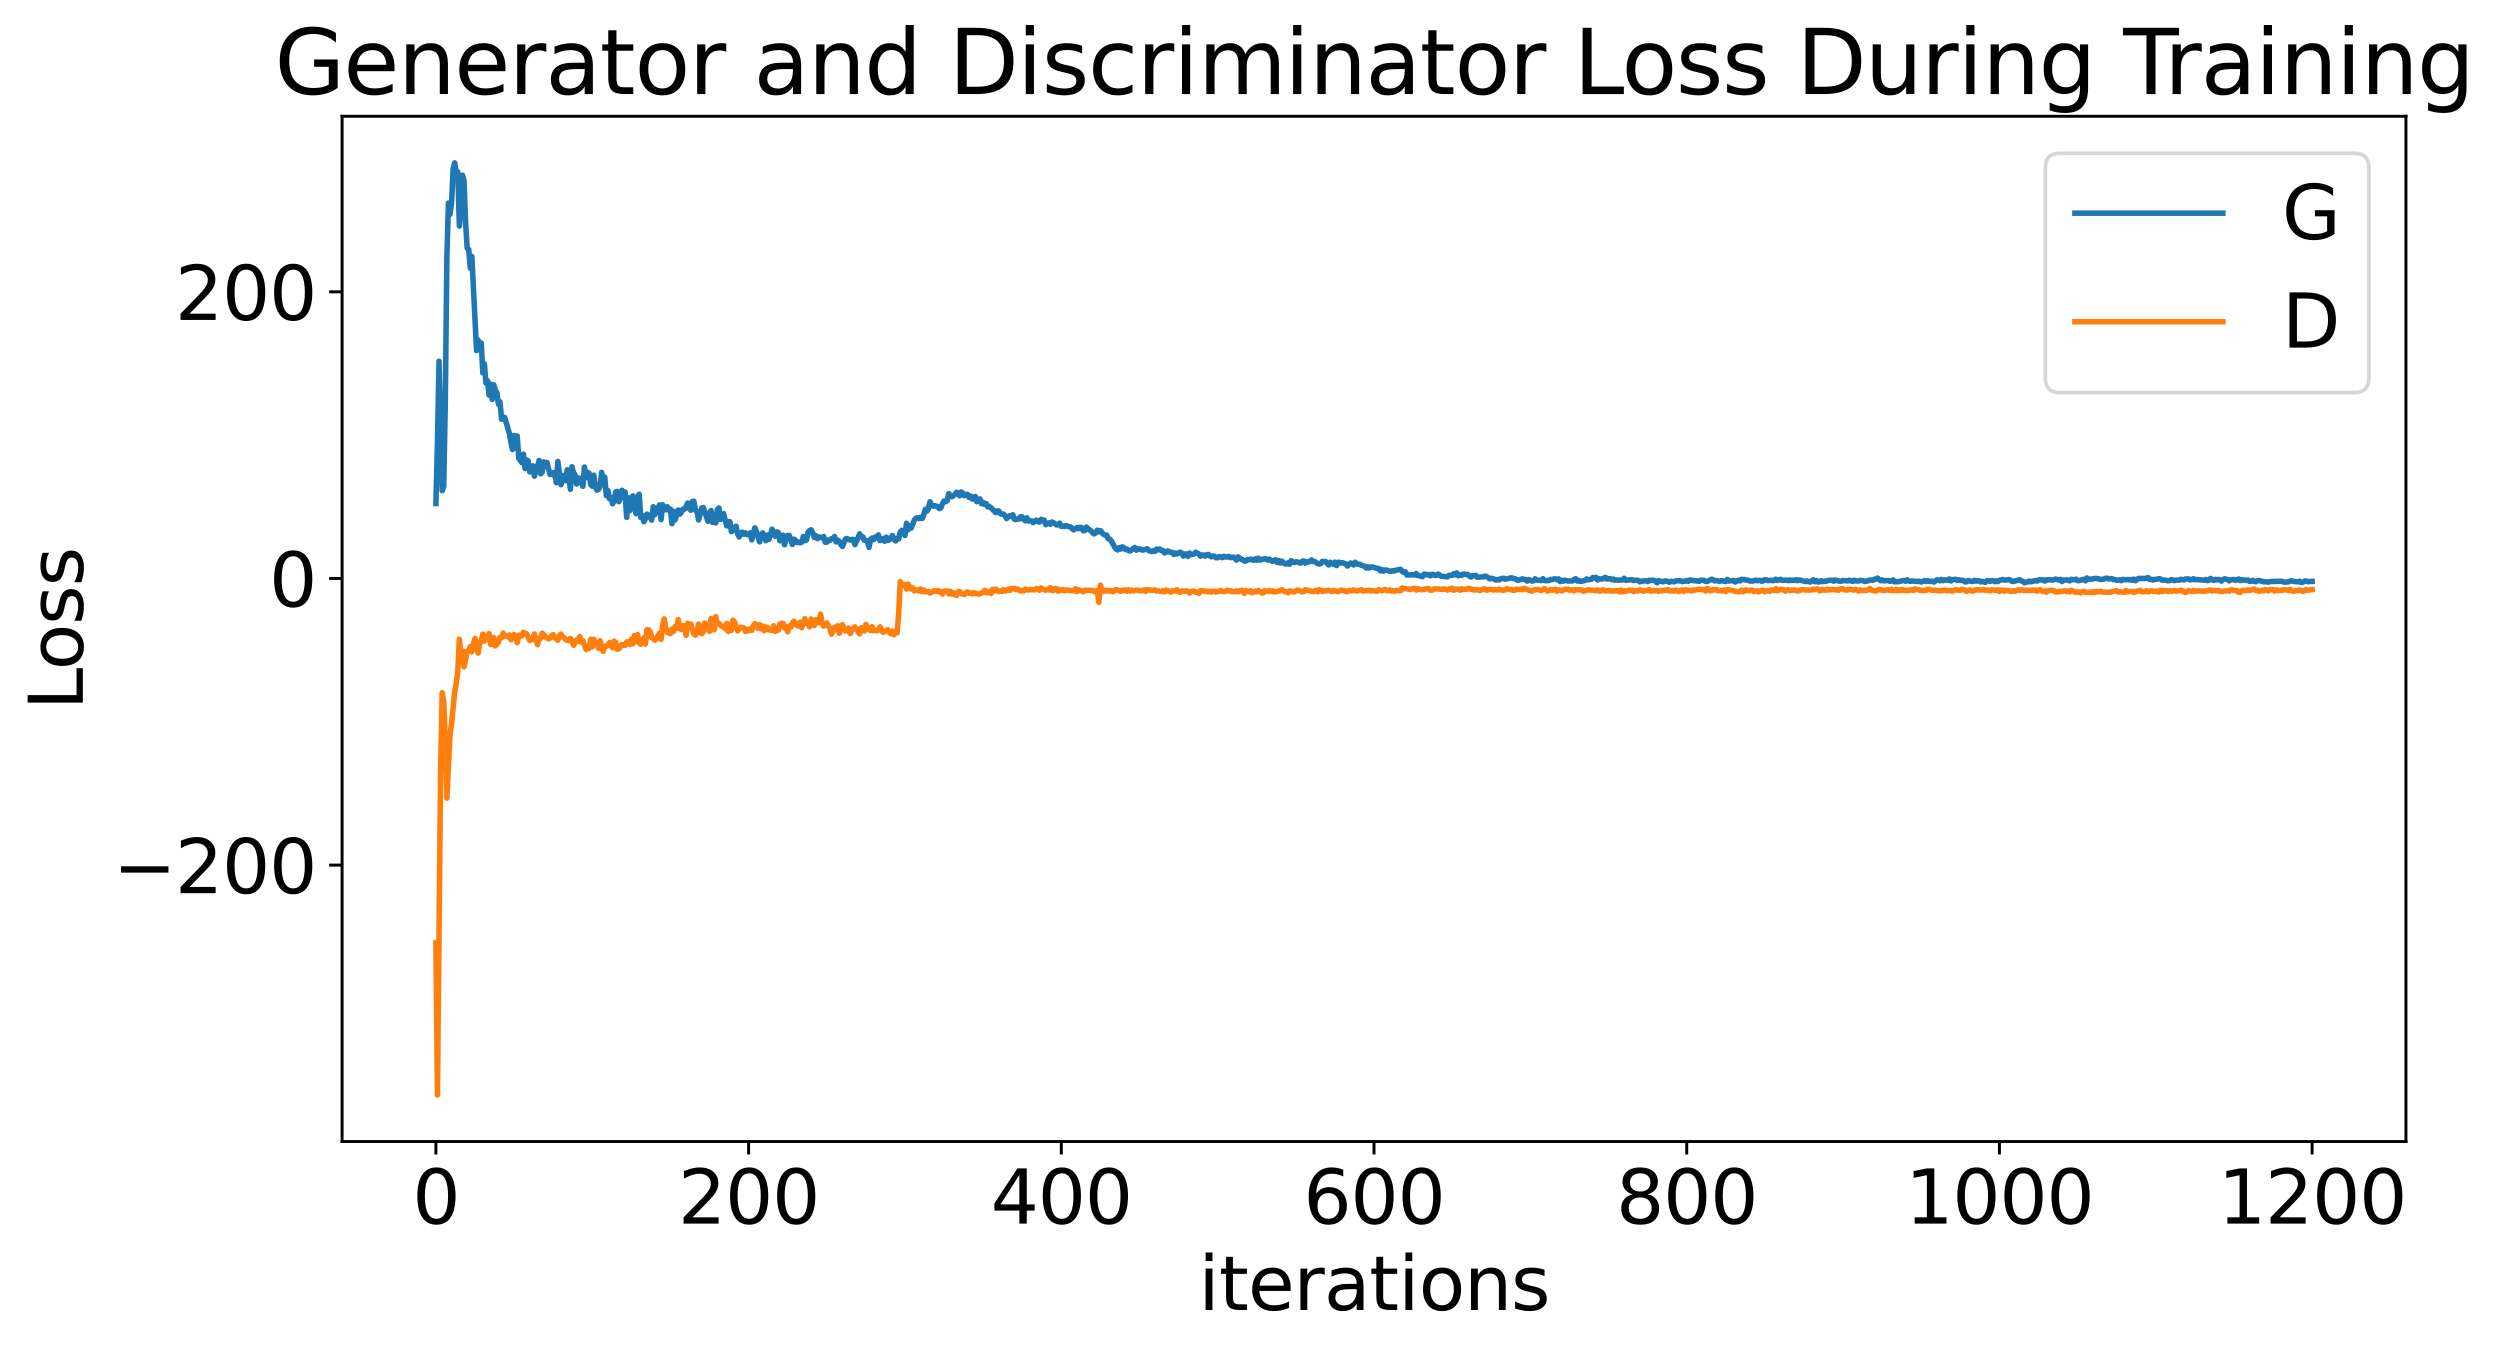 <?xml version="1.0" encoding="utf-8" standalone="no"?>
<!DOCTYPE svg PUBLIC "-//W3C//DTD SVG 1.1//EN"
  "http://www.w3.org/Graphics/SVG/1.1/DTD/svg11.dtd">
<svg xmlns:xlink="http://www.w3.org/1999/xlink" width="675.923pt" height="365.549pt" viewBox="0 0 675.923 365.549" xmlns="http://www.w3.org/2000/svg" version="1.1">
 <defs>
  <style type="text/css">*{stroke-linejoin: round; stroke-linecap: butt}</style>
 </defs>
 <g id="figure_1">
  <g id="patch_1">
   <path d="M 0 365.549 
L 675.923 365.549 
L 675.923 -0 
L 0 -0 
z
" style="fill: #ffffff"/>
  </g>
  <g id="axes_1">
   <g id="patch_2">
    <path d="M 92.491 308.636 
L 650.491 308.636 
L 650.491 31.436 
L 92.491 31.436 
z
" style="fill: #ffffff"/>
   </g>
   <g id="matplotlib.axis_1">
    <g id="xtick_1">
     <g id="line2d_1">
      <defs>
       <path id="mbd83b63a54" d="M 0 0 
L 0 3.5 
" style="stroke: #000000; stroke-width: 0.8"/>
      </defs>
      <g>
       <use xlink:href="#mbd83b63a54" x="117.854" y="308.636" style="stroke: #000000; stroke-width: 0.8"/>
      </g>
     </g>
     <g id="text_1">
      <!-- 0 -->
      <g transform="translate(111.492 330.833) scale(0.2 -0.2)">
       <defs>
        <path id="DejaVuSans-30" d="M 2034 4250 
Q 1547 4250 1301 3770 
Q 1056 3291 1056 2328 
Q 1056 1369 1301 889 
Q 1547 409 2034 409 
Q 2525 409 2770 889 
Q 3016 1369 3016 2328 
Q 3016 3291 2770 3770 
Q 2525 4250 2034 4250 
z
M 2034 4750 
Q 2819 4750 3233 4129 
Q 3647 3509 3647 2328 
Q 3647 1150 3233 529 
Q 2819 -91 2034 -91 
Q 1250 -91 836 529 
Q 422 1150 422 2328 
Q 422 3509 836 4129 
Q 1250 4750 2034 4750 
z
" transform="scale(0.016)"/>
       </defs>
       <use xlink:href="#DejaVuSans-30"/>
      </g>
     </g>
    </g>
    <g id="xtick_2">
     <g id="line2d_2">
      <g>
       <use xlink:href="#mbd83b63a54" x="202.4" y="308.636" style="stroke: #000000; stroke-width: 0.8"/>
      </g>
     </g>
     <g id="text_2">
      <!-- 200 -->
      <g transform="translate(183.312 330.833) scale(0.2 -0.2)">
       <defs>
        <path id="DejaVuSans-32" d="M 1228 531 
L 3431 531 
L 3431 0 
L 469 0 
L 469 531 
Q 828 903 1448 1529 
Q 2069 2156 2228 2338 
Q 2531 2678 2651 2914 
Q 2772 3150 2772 3378 
Q 2772 3750 2511 3984 
Q 2250 4219 1831 4219 
Q 1534 4219 1204 4116 
Q 875 4013 500 3803 
L 500 4441 
Q 881 4594 1212 4672 
Q 1544 4750 1819 4750 
Q 2544 4750 2975 4387 
Q 3406 4025 3406 3419 
Q 3406 3131 3298 2873 
Q 3191 2616 2906 2266 
Q 2828 2175 2409 1742 
Q 1991 1309 1228 531 
z
" transform="scale(0.016)"/>
       </defs>
       <use xlink:href="#DejaVuSans-32"/>
       <use xlink:href="#DejaVuSans-30" x="63.623"/>
       <use xlink:href="#DejaVuSans-30" x="127.246"/>
      </g>
     </g>
    </g>
    <g id="xtick_3">
     <g id="line2d_3">
      <g>
       <use xlink:href="#mbd83b63a54" x="286.945" y="308.636" style="stroke: #000000; stroke-width: 0.8"/>
      </g>
     </g>
     <g id="text_3">
      <!-- 400 -->
      <g transform="translate(267.858 330.833) scale(0.2 -0.2)">
       <defs>
        <path id="DejaVuSans-34" d="M 2419 4116 
L 825 1625 
L 2419 1625 
L 2419 4116 
z
M 2253 4666 
L 3047 4666 
L 3047 1625 
L 3713 1625 
L 3713 1100 
L 3047 1100 
L 3047 0 
L 2419 0 
L 2419 1100 
L 313 1100 
L 313 1709 
L 2253 4666 
z
" transform="scale(0.016)"/>
       </defs>
       <use xlink:href="#DejaVuSans-34"/>
       <use xlink:href="#DejaVuSans-30" x="63.623"/>
       <use xlink:href="#DejaVuSans-30" x="127.246"/>
      </g>
     </g>
    </g>
    <g id="xtick_4">
     <g id="line2d_4">
      <g>
       <use xlink:href="#mbd83b63a54" x="371.491" y="308.636" style="stroke: #000000; stroke-width: 0.8"/>
      </g>
     </g>
     <g id="text_4">
      <!-- 600 -->
      <g transform="translate(352.403 330.833) scale(0.2 -0.2)">
       <defs>
        <path id="DejaVuSans-36" d="M 2113 2584 
Q 1688 2584 1439 2293 
Q 1191 2003 1191 1497 
Q 1191 994 1439 701 
Q 1688 409 2113 409 
Q 2538 409 2786 701 
Q 3034 994 3034 1497 
Q 3034 2003 2786 2293 
Q 2538 2584 2113 2584 
z
M 3366 4563 
L 3366 3988 
Q 3128 4100 2886 4159 
Q 2644 4219 2406 4219 
Q 1781 4219 1451 3797 
Q 1122 3375 1075 2522 
Q 1259 2794 1537 2939 
Q 1816 3084 2150 3084 
Q 2853 3084 3261 2657 
Q 3669 2231 3669 1497 
Q 3669 778 3244 343 
Q 2819 -91 2113 -91 
Q 1303 -91 875 529 
Q 447 1150 447 2328 
Q 447 3434 972 4092 
Q 1497 4750 2381 4750 
Q 2619 4750 2861 4703 
Q 3103 4656 3366 4563 
z
" transform="scale(0.016)"/>
       </defs>
       <use xlink:href="#DejaVuSans-36"/>
       <use xlink:href="#DejaVuSans-30" x="63.623"/>
       <use xlink:href="#DejaVuSans-30" x="127.246"/>
      </g>
     </g>
    </g>
    <g id="xtick_5">
     <g id="line2d_5">
      <g>
       <use xlink:href="#mbd83b63a54" x="456.036" y="308.636" style="stroke: #000000; stroke-width: 0.8"/>
      </g>
     </g>
     <g id="text_5">
      <!-- 800 -->
      <g transform="translate(436.949 330.833) scale(0.2 -0.2)">
       <defs>
        <path id="DejaVuSans-38" d="M 2034 2216 
Q 1584 2216 1326 1975 
Q 1069 1734 1069 1313 
Q 1069 891 1326 650 
Q 1584 409 2034 409 
Q 2484 409 2743 651 
Q 3003 894 3003 1313 
Q 3003 1734 2745 1975 
Q 2488 2216 2034 2216 
z
M 1403 2484 
Q 997 2584 770 2862 
Q 544 3141 544 3541 
Q 544 4100 942 4425 
Q 1341 4750 2034 4750 
Q 2731 4750 3128 4425 
Q 3525 4100 3525 3541 
Q 3525 3141 3298 2862 
Q 3072 2584 2669 2484 
Q 3125 2378 3379 2068 
Q 3634 1759 3634 1313 
Q 3634 634 3220 271 
Q 2806 -91 2034 -91 
Q 1263 -91 848 271 
Q 434 634 434 1313 
Q 434 1759 690 2068 
Q 947 2378 1403 2484 
z
M 1172 3481 
Q 1172 3119 1398 2916 
Q 1625 2713 2034 2713 
Q 2441 2713 2670 2916 
Q 2900 3119 2900 3481 
Q 2900 3844 2670 4047 
Q 2441 4250 2034 4250 
Q 1625 4250 1398 4047 
Q 1172 3844 1172 3481 
z
" transform="scale(0.016)"/>
       </defs>
       <use xlink:href="#DejaVuSans-38"/>
       <use xlink:href="#DejaVuSans-30" x="63.623"/>
       <use xlink:href="#DejaVuSans-30" x="127.246"/>
      </g>
     </g>
    </g>
    <g id="xtick_6">
     <g id="line2d_6">
      <g>
       <use xlink:href="#mbd83b63a54" x="540.582" y="308.636" style="stroke: #000000; stroke-width: 0.8"/>
      </g>
     </g>
     <g id="text_6">
      <!-- 1000 -->
      <g transform="translate(515.132 330.833) scale(0.2 -0.2)">
       <defs>
        <path id="DejaVuSans-31" d="M 794 531 
L 1825 531 
L 1825 4091 
L 703 3866 
L 703 4441 
L 1819 4666 
L 2450 4666 
L 2450 531 
L 3481 531 
L 3481 0 
L 794 0 
L 794 531 
z
" transform="scale(0.016)"/>
       </defs>
       <use xlink:href="#DejaVuSans-31"/>
       <use xlink:href="#DejaVuSans-30" x="63.623"/>
       <use xlink:href="#DejaVuSans-30" x="127.246"/>
       <use xlink:href="#DejaVuSans-30" x="190.869"/>
      </g>
     </g>
    </g>
    <g id="xtick_7">
     <g id="line2d_7">
      <g>
       <use xlink:href="#mbd83b63a54" x="625.127" y="308.636" style="stroke: #000000; stroke-width: 0.8"/>
      </g>
     </g>
     <g id="text_7">
      <!-- 1200 -->
      <g transform="translate(599.677 330.833) scale(0.2 -0.2)">
       <use xlink:href="#DejaVuSans-31"/>
       <use xlink:href="#DejaVuSans-32" x="63.623"/>
       <use xlink:href="#DejaVuSans-30" x="127.246"/>
       <use xlink:href="#DejaVuSans-30" x="190.869"/>
      </g>
     </g>
    </g>
    <g id="text_8">
     <!-- iterations -->
     <g transform="translate(324.036 354.189) scale(0.2 -0.2)">
      <defs>
       <path id="DejaVuSans-69" d="M 603 3500 
L 1178 3500 
L 1178 0 
L 603 0 
L 603 3500 
z
M 603 4863 
L 1178 4863 
L 1178 4134 
L 603 4134 
L 603 4863 
z
" transform="scale(0.016)"/>
       <path id="DejaVuSans-74" d="M 1172 4494 
L 1172 3500 
L 2356 3500 
L 2356 3053 
L 1172 3053 
L 1172 1153 
Q 1172 725 1289 603 
Q 1406 481 1766 481 
L 2356 481 
L 2356 0 
L 1766 0 
Q 1100 0 847 248 
Q 594 497 594 1153 
L 594 3053 
L 172 3053 
L 172 3500 
L 594 3500 
L 594 4494 
L 1172 4494 
z
" transform="scale(0.016)"/>
       <path id="DejaVuSans-65" d="M 3597 1894 
L 3597 1613 
L 953 1613 
Q 991 1019 1311 708 
Q 1631 397 2203 397 
Q 2534 397 2845 478 
Q 3156 559 3463 722 
L 3463 178 
Q 3153 47 2828 -22 
Q 2503 -91 2169 -91 
Q 1331 -91 842 396 
Q 353 884 353 1716 
Q 353 2575 817 3079 
Q 1281 3584 2069 3584 
Q 2775 3584 3186 3129 
Q 3597 2675 3597 1894 
z
M 3022 2063 
Q 3016 2534 2758 2815 
Q 2500 3097 2075 3097 
Q 1594 3097 1305 2825 
Q 1016 2553 972 2059 
L 3022 2063 
z
" transform="scale(0.016)"/>
       <path id="DejaVuSans-72" d="M 2631 2963 
Q 2534 3019 2420 3045 
Q 2306 3072 2169 3072 
Q 1681 3072 1420 2755 
Q 1159 2438 1159 1844 
L 1159 0 
L 581 0 
L 581 3500 
L 1159 3500 
L 1159 2956 
Q 1341 3275 1631 3429 
Q 1922 3584 2338 3584 
Q 2397 3584 2469 3576 
Q 2541 3569 2628 3553 
L 2631 2963 
z
" transform="scale(0.016)"/>
       <path id="DejaVuSans-61" d="M 2194 1759 
Q 1497 1759 1228 1600 
Q 959 1441 959 1056 
Q 959 750 1161 570 
Q 1363 391 1709 391 
Q 2188 391 2477 730 
Q 2766 1069 2766 1631 
L 2766 1759 
L 2194 1759 
z
M 3341 1997 
L 3341 0 
L 2766 0 
L 2766 531 
Q 2569 213 2275 61 
Q 1981 -91 1556 -91 
Q 1019 -91 701 211 
Q 384 513 384 1019 
Q 384 1609 779 1909 
Q 1175 2209 1959 2209 
L 2766 2209 
L 2766 2266 
Q 2766 2663 2505 2880 
Q 2244 3097 1772 3097 
Q 1472 3097 1187 3025 
Q 903 2953 641 2809 
L 641 3341 
Q 956 3463 1253 3523 
Q 1550 3584 1831 3584 
Q 2591 3584 2966 3190 
Q 3341 2797 3341 1997 
z
" transform="scale(0.016)"/>
       <path id="DejaVuSans-6f" d="M 1959 3097 
Q 1497 3097 1228 2736 
Q 959 2375 959 1747 
Q 959 1119 1226 758 
Q 1494 397 1959 397 
Q 2419 397 2687 759 
Q 2956 1122 2956 1747 
Q 2956 2369 2687 2733 
Q 2419 3097 1959 3097 
z
M 1959 3584 
Q 2709 3584 3137 3096 
Q 3566 2609 3566 1747 
Q 3566 888 3137 398 
Q 2709 -91 1959 -91 
Q 1206 -91 779 398 
Q 353 888 353 1747 
Q 353 2609 779 3096 
Q 1206 3584 1959 3584 
z
" transform="scale(0.016)"/>
       <path id="DejaVuSans-6e" d="M 3513 2113 
L 3513 0 
L 2938 0 
L 2938 2094 
Q 2938 2591 2744 2837 
Q 2550 3084 2163 3084 
Q 1697 3084 1428 2787 
Q 1159 2491 1159 1978 
L 1159 0 
L 581 0 
L 581 3500 
L 1159 3500 
L 1159 2956 
Q 1366 3272 1645 3428 
Q 1925 3584 2291 3584 
Q 2894 3584 3203 3211 
Q 3513 2838 3513 2113 
z
" transform="scale(0.016)"/>
       <path id="DejaVuSans-73" d="M 2834 3397 
L 2834 2853 
Q 2591 2978 2328 3040 
Q 2066 3103 1784 3103 
Q 1356 3103 1142 2972 
Q 928 2841 928 2578 
Q 928 2378 1081 2264 
Q 1234 2150 1697 2047 
L 1894 2003 
Q 2506 1872 2764 1633 
Q 3022 1394 3022 966 
Q 3022 478 2636 193 
Q 2250 -91 1575 -91 
Q 1294 -91 989 -36 
Q 684 19 347 128 
L 347 722 
Q 666 556 975 473 
Q 1284 391 1588 391 
Q 1994 391 2212 530 
Q 2431 669 2431 922 
Q 2431 1156 2273 1281 
Q 2116 1406 1581 1522 
L 1381 1569 
Q 847 1681 609 1914 
Q 372 2147 372 2553 
Q 372 3047 722 3315 
Q 1072 3584 1716 3584 
Q 2034 3584 2315 3537 
Q 2597 3491 2834 3397 
z
" transform="scale(0.016)"/>
      </defs>
      <use xlink:href="#DejaVuSans-69"/>
      <use xlink:href="#DejaVuSans-74" x="27.783"/>
      <use xlink:href="#DejaVuSans-65" x="66.992"/>
      <use xlink:href="#DejaVuSans-72" x="128.516"/>
      <use xlink:href="#DejaVuSans-61" x="169.629"/>
      <use xlink:href="#DejaVuSans-74" x="230.908"/>
      <use xlink:href="#DejaVuSans-69" x="270.117"/>
      <use xlink:href="#DejaVuSans-6f" x="297.9"/>
      <use xlink:href="#DejaVuSans-6e" x="359.082"/>
      <use xlink:href="#DejaVuSans-73" x="422.461"/>
     </g>
    </g>
   </g>
   <g id="matplotlib.axis_2">
    <g id="ytick_1">
     <g id="line2d_8">
      <defs>
       <path id="md10694ddbf" d="M 0 0 
L -3.5 0 
" style="stroke: #000000; stroke-width: 0.8"/>
      </defs>
      <g>
       <use xlink:href="#md10694ddbf" x="92.491" y="233.899" style="stroke: #000000; stroke-width: 0.8"/>
      </g>
     </g>
     <g id="text_9">
      <!-- −200 -->
      <g transform="translate(30.556 241.498) scale(0.2 -0.2)">
       <defs>
        <path id="DejaVuSans-2212" d="M 678 2272 
L 4684 2272 
L 4684 1741 
L 678 1741 
L 678 2272 
z
" transform="scale(0.016)"/>
       </defs>
       <use xlink:href="#DejaVuSans-2212"/>
       <use xlink:href="#DejaVuSans-32" x="83.789"/>
       <use xlink:href="#DejaVuSans-30" x="147.412"/>
       <use xlink:href="#DejaVuSans-30" x="211.035"/>
      </g>
     </g>
    </g>
    <g id="ytick_2">
     <g id="line2d_9">
      <g>
       <use xlink:href="#md10694ddbf" x="92.491" y="156.401" style="stroke: #000000; stroke-width: 0.8"/>
      </g>
     </g>
     <g id="text_10">
      <!-- 0 -->
      <g transform="translate(72.766 163.999) scale(0.2 -0.2)">
       <use xlink:href="#DejaVuSans-30"/>
      </g>
     </g>
    </g>
    <g id="ytick_3">
     <g id="line2d_10">
      <g>
       <use xlink:href="#md10694ddbf" x="92.491" y="78.903" style="stroke: #000000; stroke-width: 0.8"/>
      </g>
     </g>
     <g id="text_11">
      <!-- 200 -->
      <g transform="translate(47.316 86.501) scale(0.2 -0.2)">
       <use xlink:href="#DejaVuSans-32"/>
       <use xlink:href="#DejaVuSans-30" x="63.623"/>
       <use xlink:href="#DejaVuSans-30" x="127.246"/>
      </g>
     </g>
    </g>
    <g id="text_12">
     <!-- Loss -->
     <g transform="translate(22.397 191.971) rotate(-90) scale(0.2 -0.2)">
      <defs>
       <path id="DejaVuSans-4c" d="M 628 4666 
L 1259 4666 
L 1259 531 
L 3531 531 
L 3531 0 
L 628 0 
L 628 4666 
z
" transform="scale(0.016)"/>
      </defs>
      <use xlink:href="#DejaVuSans-4c"/>
      <use xlink:href="#DejaVuSans-6f" x="53.963"/>
      <use xlink:href="#DejaVuSans-73" x="115.145"/>
      <use xlink:href="#DejaVuSans-73" x="167.244"/>
     </g>
    </g>
   </g>
   <g id="line2d_11">
    <path d="M 117.854 136.14 
L 118.277 119.386 
L 118.7 97.659 
L 119.545 132.665 
L 119.968 131.502 
L 120.391 109.075 
L 120.813 70.057 
L 121.236 54.902 
L 121.659 57.927 
L 122.082 54.949 
L 122.504 45.68 
L 122.927 44.036 
L 123.35 46.554 
L 123.772 46.465 
L 124.195 61.121 
L 124.618 55.452 
L 125.041 47.372 
L 125.463 48.944 
L 125.886 60.277 
L 126.309 67.071 
L 126.732 67.467 
L 127.154 72.478 
L 127.577 69.343 
L 128.845 94.791 
L 129.268 91.969 
L 129.691 93.23 
L 130.113 92.73 
L 130.536 100.784 
L 130.959 98.378 
L 131.382 103.556 
L 131.804 102.927 
L 132.227 106.844 
L 132.65 103.849 
L 133.072 107.982 
L 133.495 104.046 
L 133.918 105.455 
L 134.341 106.16 
L 134.763 109.28 
L 135.186 108.658 
L 135.609 113.349 
L 136.032 112.803 
L 136.454 112.887 
L 137.722 117.193 
L 138.145 119.699 
L 138.568 121.53 
L 138.991 117.759 
L 139.413 121.031 
L 139.836 117.875 
L 140.259 123.929 
L 141.104 125.099 
L 141.527 122.79 
L 141.95 126.681 
L 142.372 124.354 
L 142.795 124.599 
L 143.218 127.579 
L 144.063 125.95 
L 144.486 128.74 
L 144.909 127.12 
L 145.332 126.067 
L 145.754 124.5 
L 146.177 128.1 
L 146.6 127.649 
L 147.022 124.881 
L 147.445 126.072 
L 147.868 125.034 
L 148.713 128.292 
L 149.136 127.82 
L 149.559 128.384 
L 149.982 127.725 
L 150.404 130.487 
L 150.827 124.764 
L 151.672 131.038 
L 152.095 129.37 
L 152.518 128.508 
L 152.941 129.993 
L 153.363 127.025 
L 153.786 128.463 
L 154.209 132.281 
L 154.632 126.205 
L 155.054 127.787 
L 155.477 128.366 
L 155.9 130.871 
L 156.322 129.202 
L 156.745 130.455 
L 157.168 129.325 
L 157.591 131.487 
L 158.013 126.281 
L 158.436 129.134 
L 158.859 127.715 
L 159.282 127.934 
L 159.704 130.968 
L 160.127 131.452 
L 160.55 128.474 
L 160.972 131.652 
L 161.395 132.517 
L 161.818 132.328 
L 162.241 131.551 
L 162.663 127.72 
L 163.086 129.542 
L 163.509 129.013 
L 163.932 133.998 
L 164.354 132.653 
L 164.777 134.847 
L 165.2 134.467 
L 165.622 136.2 
L 166.045 135.547 
L 166.468 132.984 
L 166.891 132.882 
L 167.313 135.628 
L 167.736 134.707 
L 168.159 132.555 
L 168.582 134.507 
L 169.004 133.026 
L 169.427 139.876 
L 169.85 134.537 
L 170.272 138.061 
L 170.695 135.611 
L 171.118 134.071 
L 171.541 137.174 
L 171.963 138.894 
L 172.386 134.347 
L 172.809 133.629 
L 173.232 139.905 
L 173.654 139.352 
L 174.077 141.054 
L 174.5 140.309 
L 174.922 138.999 
L 175.768 139.654 
L 176.191 140.618 
L 176.613 137.012 
L 177.036 139.155 
L 178.304 136.511 
L 178.727 140.474 
L 179.15 136.475 
L 179.572 137.702 
L 179.995 137.835 
L 180.418 137.004 
L 180.841 137.95 
L 181.263 137.668 
L 181.686 141.592 
L 182.109 138.274 
L 182.532 140.583 
L 183.377 137.904 
L 183.8 139.008 
L 184.222 138.483 
L 184.645 137.668 
L 185.068 137.641 
L 185.491 137.022 
L 185.913 136.006 
L 186.336 137.474 
L 186.759 137.945 
L 187.182 135.58 
L 187.604 135.523 
L 188.027 137.943 
L 188.45 138.274 
L 188.872 140.578 
L 189.718 137.335 
L 190.141 137.226 
L 191.409 140.936 
L 191.832 138.706 
L 192.254 138.032 
L 192.677 141.259 
L 193.1 139.099 
L 193.522 141.37 
L 193.945 137.772 
L 194.368 137.348 
L 194.791 140.418 
L 195.213 139.414 
L 195.636 138.879 
L 196.482 142.185 
L 196.904 141.025 
L 197.327 141.072 
L 197.75 143.736 
L 198.172 143.389 
L 199.018 142.272 
L 199.441 144.384 
L 199.863 145.164 
L 200.286 144.087 
L 200.709 143.884 
L 201.132 144.458 
L 201.554 144.067 
L 201.977 144.523 
L 202.4 144.576 
L 202.822 144.057 
L 203.245 145.965 
L 204.091 142.713 
L 204.513 143.652 
L 205.359 146.492 
L 205.782 144.781 
L 206.204 144.082 
L 206.627 144.852 
L 207.05 146.19 
L 207.472 144.657 
L 207.895 145.826 
L 208.741 143.08 
L 209.163 144.296 
L 209.586 144.961 
L 210.009 143.809 
L 210.432 143.998 
L 210.854 146.216 
L 211.277 144.777 
L 211.7 144.719 
L 212.122 147.279 
L 212.545 145.481 
L 212.968 144.759 
L 213.391 144.778 
L 214.236 147.196 
L 214.659 145.772 
L 215.082 146.071 
L 215.504 146.691 
L 215.927 146.572 
L 216.35 146.758 
L 216.772 146.584 
L 217.195 145.073 
L 217.618 146.164 
L 218.041 146.019 
L 218.463 143.898 
L 218.886 143.448 
L 219.309 143.243 
L 219.732 144.034 
L 220.154 145.291 
L 220.577 144.827 
L 221 145.636 
L 221.422 145.168 
L 222.268 145.381 
L 222.691 145.052 
L 223.113 146.596 
L 223.536 146.597 
L 223.959 146.024 
L 224.382 146.121 
L 224.804 145.644 
L 225.227 145.637 
L 225.65 145.064 
L 226.072 146.528 
L 226.495 146.055 
L 226.918 146.379 
L 227.341 147.245 
L 227.763 147.743 
L 228.609 145.699 
L 229.032 145.614 
L 229.877 146.032 
L 230.3 145.842 
L 230.722 145.851 
L 231.145 147.242 
L 231.991 145.385 
L 232.413 144.331 
L 232.836 145.157 
L 233.259 145.113 
L 233.682 146.047 
L 234.104 146.109 
L 234.527 146.358 
L 234.95 147.967 
L 235.372 145.834 
L 235.795 145.472 
L 236.218 145.909 
L 236.641 145.176 
L 237.063 145.312 
L 237.486 144.622 
L 237.909 146.161 
L 238.332 145.989 
L 238.754 145.61 
L 239.177 146.34 
L 239.6 145.256 
L 240.022 146.137 
L 240.445 145.935 
L 241.291 144.794 
L 241.713 145.823 
L 242.136 146.259 
L 242.559 145.546 
L 242.982 145.704 
L 243.404 143.834 
L 243.827 143.393 
L 244.672 144.764 
L 245.095 141.472 
L 245.518 143.258 
L 245.941 142.123 
L 246.363 142.771 
L 247.209 140.614 
L 247.632 140.124 
L 248.054 139.984 
L 248.477 140.199 
L 248.9 139.866 
L 249.322 140.192 
L 249.745 139.209 
L 250.168 137.7 
L 250.591 138.212 
L 251.013 137.473 
L 251.436 135.659 
L 251.859 136.514 
L 252.282 136.846 
L 252.704 136.709 
L 253.55 136.991 
L 253.972 137.518 
L 254.395 137.285 
L 254.818 136.197 
L 255.241 135.462 
L 255.663 135.643 
L 256.086 135.398 
L 256.509 133.459 
L 257.354 134.31 
L 258.2 133.713 
L 258.622 133.074 
L 259.045 133.282 
L 259.468 134.055 
L 259.891 133.006 
L 260.313 133.292 
L 260.736 134.015 
L 261.159 133.692 
L 261.582 133.654 
L 262.004 134.464 
L 262.427 134.108 
L 262.85 134.925 
L 263.272 134.937 
L 263.695 134.225 
L 264.118 135.659 
L 264.541 135.125 
L 264.963 134.892 
L 265.386 136.185 
L 265.809 135.805 
L 266.232 136.403 
L 266.654 136.163 
L 267.077 137.044 
L 267.5 136.978 
L 267.922 137.257 
L 269.191 138.599 
L 269.613 138.164 
L 270.036 138.149 
L 270.459 138.876 
L 270.882 139.009 
L 271.304 138.997 
L 271.727 139.359 
L 272.15 140.196 
L 272.995 139.446 
L 273.418 139.625 
L 273.841 139.176 
L 274.263 140.361 
L 274.686 140.508 
L 275.109 140.278 
L 275.532 140.344 
L 275.954 139.689 
L 276.377 139.764 
L 276.8 140.471 
L 277.222 140.824 
L 277.645 140.008 
L 278.068 140.868 
L 278.913 140.81 
L 279.336 141.31 
L 280.182 140.643 
L 280.604 141.05 
L 281.027 141.153 
L 281.45 140.423 
L 281.872 140.617 
L 282.295 140.614 
L 282.718 141.863 
L 283.141 141.54 
L 283.563 141.369 
L 283.986 141.728 
L 284.409 141.138 
L 284.832 141.339 
L 285.677 141.923 
L 286.1 141.879 
L 286.522 141.446 
L 286.945 142.349 
L 287.368 142.178 
L 287.791 142.347 
L 288.213 142.126 
L 289.059 142.4 
L 289.482 142.475 
L 289.904 142.971 
L 290.327 143.255 
L 291.172 142.625 
L 291.595 142.94 
L 292.018 142.544 
L 292.441 142.637 
L 292.863 143.491 
L 293.286 143.441 
L 293.709 142.499 
L 294.554 143.268 
L 294.977 143.509 
L 295.4 144.054 
L 295.822 144.345 
L 296.245 144.042 
L 296.668 143.35 
L 297.091 143.767 
L 297.513 143.468 
L 298.359 144.489 
L 298.782 144.669 
L 299.204 144.672 
L 299.627 145.67 
L 300.05 145.761 
L 300.472 146.258 
L 301.318 147.848 
L 301.741 148.419 
L 302.163 148.689 
L 302.586 148.047 
L 303.009 148.449 
L 303.432 147.839 
L 303.854 148.049 
L 304.277 148.58 
L 304.7 148.473 
L 305.122 148.87 
L 305.545 148.969 
L 306.813 148.023 
L 307.236 148.769 
L 307.659 148.372 
L 308.082 148.493 
L 308.504 148.478 
L 308.927 148.748 
L 310.195 148.377 
L 310.618 148.894 
L 311.463 149.113 
L 311.886 148.87 
L 312.309 149.059 
L 312.732 148.448 
L 313.154 148.64 
L 313.577 148.444 
L 314 148.854 
L 314.422 148.832 
L 314.845 149.493 
L 315.268 149.321 
L 315.691 148.955 
L 316.536 149.348 
L 316.959 149.344 
L 317.382 149.915 
L 317.804 149.514 
L 318.227 149.77 
L 319.072 149.281 
L 319.495 149.529 
L 319.918 150.34 
L 320.341 149.766 
L 320.763 149.811 
L 321.186 150.424 
L 321.609 149.526 
L 322.032 149.917 
L 322.877 149.784 
L 323.3 149.298 
L 324.145 149.799 
L 324.568 150.376 
L 324.991 150.048 
L 325.413 150.062 
L 325.836 150.378 
L 326.259 149.992 
L 326.682 149.896 
L 327.104 150.321 
L 327.527 150.541 
L 327.95 150.339 
L 328.372 150.392 
L 328.795 150.799 
L 329.218 150.784 
L 329.641 150.476 
L 330.063 150.561 
L 330.486 150.767 
L 330.909 150.405 
L 331.332 150.592 
L 331.754 150.61 
L 332.177 150.436 
L 332.6 150.759 
L 333.445 150.627 
L 333.868 150.923 
L 334.291 151.434 
L 334.713 150.56 
L 335.136 150.813 
L 335.559 151.217 
L 335.982 151.339 
L 336.404 151.683 
L 336.827 151.686 
L 337.25 151.245 
L 337.672 151.34 
L 338.095 151.189 
L 338.941 151.46 
L 339.363 151.103 
L 339.786 151.463 
L 340.209 150.909 
L 340.632 151.436 
L 341.054 151.265 
L 341.477 151.239 
L 341.9 151.036 
L 342.322 151.155 
L 342.745 151.431 
L 343.168 151.183 
L 344.013 151.762 
L 344.859 151.34 
L 345.282 152.078 
L 345.704 151.541 
L 346.127 152.217 
L 346.55 151.72 
L 347.395 152.454 
L 347.818 152.475 
L 348.241 152.178 
L 348.663 152.557 
L 349.086 151.582 
L 349.509 151.907 
L 349.932 152.087 
L 350.354 151.928 
L 350.777 151.923 
L 351.622 152.252 
L 352.045 151.787 
L 352.468 151.652 
L 352.891 152.266 
L 353.313 151.899 
L 353.736 151.932 
L 354.159 151.812 
L 354.582 151.389 
L 355.004 151.815 
L 355.427 151.796 
L 356.272 152.38 
L 356.695 152.495 
L 357.118 152.358 
L 357.541 151.78 
L 357.963 151.87 
L 358.386 151.819 
L 359.232 152.745 
L 359.654 152.028 
L 360.5 152.58 
L 360.922 151.995 
L 361.345 152.918 
L 361.768 152.035 
L 362.191 152.038 
L 362.613 152.223 
L 363.036 152.15 
L 363.882 152.495 
L 364.304 153.04 
L 365.15 152.225 
L 365.572 152.338 
L 365.995 152.757 
L 366.418 152.019 
L 366.841 152.466 
L 367.263 152.592 
L 367.686 152.545 
L 368.109 152.875 
L 368.954 153.083 
L 369.377 153.593 
L 369.8 153.245 
L 370.222 153.559 
L 370.645 153.292 
L 371.068 153.298 
L 372.336 153.698 
L 372.759 153.676 
L 373.182 154.341 
L 373.604 153.995 
L 374.027 154.429 
L 374.45 154.116 
L 374.872 154.144 
L 375.718 154.426 
L 376.141 154.495 
L 376.563 154.265 
L 376.986 154.362 
L 377.409 154.155 
L 378.254 154.005 
L 378.677 153.936 
L 379.1 154.46 
L 379.522 154.769 
L 379.945 154.579 
L 380.368 155.456 
L 382.059 155.401 
L 382.482 155.466 
L 382.904 155.063 
L 383.327 155.629 
L 383.75 155.637 
L 384.595 155.926 
L 385.018 155.242 
L 385.441 155.242 
L 385.863 155.431 
L 386.286 155.342 
L 386.709 155.675 
L 387.132 155.318 
L 387.554 155.313 
L 387.977 155.587 
L 388.4 155.54 
L 388.822 155.213 
L 389.668 155.795 
L 391.359 155.969 
L 391.782 155.538 
L 392.627 155.561 
L 393.05 155.128 
L 393.472 155.427 
L 393.895 154.904 
L 394.318 155.656 
L 394.741 155.443 
L 395.163 155.553 
L 395.586 155.221 
L 396.009 155.212 
L 396.432 155.376 
L 396.854 155.325 
L 397.277 155.754 
L 397.7 156 
L 398.122 155.643 
L 398.545 155.713 
L 398.968 155.558 
L 399.391 156.061 
L 401.082 155.963 
L 401.504 155.754 
L 401.927 155.876 
L 402.772 156.5 
L 403.195 156.333 
L 404.041 156.594 
L 404.463 156.833 
L 404.886 156.669 
L 405.309 156.795 
L 405.732 156.477 
L 406.577 156.337 
L 407 156.608 
L 408.691 156.2 
L 409.113 156.41 
L 409.536 156.419 
L 410.382 156.92 
L 411.65 156.501 
L 412.072 156.703 
L 412.495 156.705 
L 412.918 157.113 
L 413.341 156.7 
L 414.186 157.104 
L 414.609 157.024 
L 415.032 156.49 
L 415.454 156.827 
L 416.3 156.908 
L 416.722 156.982 
L 417.145 156.459 
L 417.568 156.947 
L 417.991 157.036 
L 418.413 156.908 
L 418.836 156.963 
L 419.259 156.661 
L 419.682 156.696 
L 420.104 156.531 
L 420.527 156.491 
L 420.95 156.747 
L 421.372 156.512 
L 421.795 157.237 
L 422.218 156.882 
L 422.641 157.135 
L 423.063 156.859 
L 423.909 157.092 
L 425.177 157.061 
L 425.6 156.66 
L 426.022 156.484 
L 426.445 157.089 
L 426.868 156.92 
L 427.291 157.22 
L 428.559 156.938 
L 428.982 156.524 
L 429.404 156.774 
L 430.25 156.596 
L 430.672 156.121 
L 431.095 156.28 
L 431.518 156.109 
L 431.941 156.802 
L 432.363 156.506 
L 433.209 156.571 
L 434.054 156.086 
L 434.477 156.559 
L 435.322 156.429 
L 435.745 156.744 
L 436.168 156.564 
L 436.591 156.866 
L 437.013 156.778 
L 437.436 156.872 
L 438.704 156.797 
L 439.127 156.349 
L 439.55 156.889 
L 441.241 156.721 
L 441.663 156.949 
L 442.086 156.867 
L 442.932 156.925 
L 443.354 157.307 
L 443.777 157.138 
L 445.045 157.021 
L 445.468 157.242 
L 445.891 156.893 
L 446.313 156.954 
L 446.736 156.869 
L 447.159 156.912 
L 447.582 157.117 
L 448.004 157.565 
L 448.427 157.002 
L 449.695 157.304 
L 450.118 157.064 
L 450.541 157.098 
L 451.386 157.402 
L 451.809 157.157 
L 452.654 157.305 
L 453.077 157.041 
L 454.345 157.028 
L 454.768 157.231 
L 455.613 157.135 
L 456.036 156.95 
L 456.459 157.166 
L 456.882 156.814 
L 457.727 156.947 
L 458.995 157.092 
L 459.418 157.17 
L 459.841 156.863 
L 460.686 156.897 
L 461.109 157.198 
L 461.532 157.229 
L 462.8 156.59 
L 463.645 157.064 
L 464.068 156.94 
L 464.913 157.184 
L 465.336 156.979 
L 466.604 157.216 
L 467.027 156.659 
L 467.45 157.073 
L 468.718 156.957 
L 469.141 157.356 
L 469.986 156.862 
L 470.409 157.057 
L 470.832 156.636 
L 471.254 156.753 
L 471.677 156.68 
L 472.1 156.857 
L 472.522 156.844 
L 472.945 157.05 
L 473.791 157.114 
L 474.636 156.86 
L 475.059 157.006 
L 475.904 156.904 
L 476.327 157.158 
L 476.75 157.006 
L 477.172 156.707 
L 477.595 156.761 
L 478.018 156.966 
L 478.863 156.879 
L 479.286 157.016 
L 479.709 156.933 
L 480.132 156.597 
L 480.554 156.938 
L 481.4 156.619 
L 481.822 156.905 
L 483.091 156.841 
L 483.513 156.984 
L 483.936 156.784 
L 484.359 156.951 
L 484.782 156.845 
L 485.204 156.945 
L 485.627 156.739 
L 486.05 156.985 
L 486.472 156.798 
L 488.163 157.229 
L 488.586 157.086 
L 489.009 157.295 
L 489.432 157.358 
L 490.277 156.768 
L 490.7 157.277 
L 491.122 156.969 
L 491.545 157.357 
L 491.968 157.316 
L 492.391 156.993 
L 492.813 157.256 
L 493.236 157.108 
L 493.659 157.194 
L 494.082 156.965 
L 494.927 156.881 
L 495.35 156.857 
L 495.772 157.127 
L 496.195 156.814 
L 497.463 157.181 
L 497.886 157.128 
L 498.309 156.92 
L 499.577 157.081 
L 500 156.863 
L 500.845 157.203 
L 501.268 156.861 
L 501.691 157.05 
L 502.536 157.098 
L 502.959 156.884 
L 503.804 157.045 
L 504.227 157.24 
L 504.65 157.082 
L 505.072 157.065 
L 505.495 156.804 
L 506.341 156.9 
L 506.763 156.621 
L 507.186 156.584 
L 507.609 156.287 
L 508.454 157.002 
L 508.877 156.789 
L 509.3 157.044 
L 510.145 156.965 
L 510.568 156.958 
L 510.991 157.163 
L 511.413 157.051 
L 511.836 156.784 
L 512.259 157.317 
L 512.682 157.24 
L 513.104 157.294 
L 514.372 157.012 
L 514.795 156.93 
L 515.218 157.152 
L 515.641 156.774 
L 516.063 157.072 
L 516.486 157.189 
L 516.909 157.072 
L 517.754 157.157 
L 518.6 157.214 
L 519.022 157.159 
L 519.445 157.361 
L 520.291 156.998 
L 520.713 157.194 
L 521.136 156.959 
L 521.559 157.208 
L 522.404 157.123 
L 522.827 157.38 
L 523.672 156.781 
L 524.095 156.843 
L 524.518 157.026 
L 524.941 156.672 
L 525.363 156.997 
L 525.786 156.767 
L 526.632 156.892 
L 527.054 156.525 
L 527.477 157.07 
L 527.9 156.712 
L 528.745 156.629 
L 529.168 156.921 
L 529.591 156.741 
L 530.013 156.932 
L 530.436 156.869 
L 530.859 156.953 
L 531.282 157.325 
L 531.704 157.298 
L 532.127 156.966 
L 532.972 157.174 
L 533.395 157.216 
L 533.818 156.923 
L 534.241 157.106 
L 535.086 157.023 
L 535.509 157.332 
L 535.932 157.169 
L 536.777 157.454 
L 537.2 156.995 
L 537.622 156.993 
L 538.045 157.191 
L 538.468 156.969 
L 538.891 157.006 
L 539.313 157.277 
L 539.736 157.026 
L 540.159 157.241 
L 540.582 156.932 
L 541.427 156.664 
L 541.85 156.846 
L 542.695 156.78 
L 543.118 156.673 
L 543.541 156.824 
L 543.963 157.169 
L 544.386 157.19 
L 546.077 156.757 
L 546.5 157.068 
L 546.922 157.201 
L 547.345 157.552 
L 547.768 157.394 
L 548.191 157.356 
L 548.613 157.099 
L 549.036 157.306 
L 550.304 156.954 
L 550.727 157.087 
L 551.15 156.835 
L 551.572 156.716 
L 551.995 156.815 
L 552.418 156.794 
L 552.841 157.097 
L 553.263 156.753 
L 553.686 156.809 
L 554.109 156.726 
L 554.954 156.854 
L 555.8 156.559 
L 556.645 156.822 
L 557.068 156.637 
L 557.491 157.229 
L 557.913 156.791 
L 558.336 156.874 
L 558.759 156.761 
L 559.604 157.043 
L 560.027 156.627 
L 560.45 156.745 
L 560.872 156.735 
L 561.295 156.59 
L 561.718 156.968 
L 562.141 156.992 
L 563.409 156.62 
L 563.832 157.033 
L 564.254 156.256 
L 564.677 156.561 
L 565.522 156.582 
L 566.368 156.401 
L 566.791 156.38 
L 568.059 156.67 
L 568.904 156.541 
L 569.327 156.336 
L 569.75 156.332 
L 570.172 156.531 
L 571.018 156.43 
L 571.441 156.726 
L 571.863 156.687 
L 572.286 156.912 
L 573.132 156.765 
L 573.554 157.007 
L 573.977 156.657 
L 574.822 156.766 
L 575.245 156.677 
L 575.668 156.775 
L 576.091 156.676 
L 576.513 156.898 
L 576.936 156.58 
L 577.359 157.002 
L 578.204 156.381 
L 579.895 156.427 
L 580.741 156.167 
L 581.163 156.677 
L 581.586 156.607 
L 582.009 156.813 
L 582.432 156.686 
L 583.277 156.584 
L 583.7 156.451 
L 584.122 156.525 
L 584.545 156.857 
L 585.391 156.845 
L 586.236 157.036 
L 586.659 156.957 
L 587.082 156.7 
L 587.927 156.982 
L 588.35 156.829 
L 589.195 156.852 
L 589.618 156.63 
L 590.463 156.813 
L 590.886 156.53 
L 591.732 156.527 
L 592.154 156.792 
L 592.577 156.709 
L 593 156.482 
L 593.422 156.748 
L 593.845 156.668 
L 595.959 156.874 
L 596.382 156.666 
L 596.804 156.97 
L 597.227 156.868 
L 597.65 156.395 
L 598.495 156.935 
L 598.918 156.648 
L 599.341 156.779 
L 599.763 156.638 
L 600.186 156.768 
L 600.609 157.115 
L 601.032 156.695 
L 601.454 156.494 
L 602.3 156.708 
L 602.722 157.045 
L 603.145 156.748 
L 603.991 156.681 
L 604.413 156.917 
L 605.259 156.556 
L 605.682 156.972 
L 606.104 156.724 
L 606.527 156.873 
L 606.95 156.814 
L 607.372 156.951 
L 607.795 156.807 
L 608.218 157.215 
L 608.641 157.158 
L 609.063 156.903 
L 609.486 157.198 
L 609.909 157.274 
L 610.332 157.007 
L 610.754 156.933 
L 612.022 157.3 
L 612.868 157.318 
L 613.291 157.396 
L 613.713 157.23 
L 616.672 157.154 
L 617.095 157.219 
L 617.518 157.404 
L 618.786 157.32 
L 619.209 157.066 
L 619.632 157.031 
L 620.054 157.209 
L 621.322 157.306 
L 621.745 157.148 
L 622.168 157.479 
L 622.591 157.431 
L 623.013 157.152 
L 623.436 157.065 
L 623.859 157.277 
L 625.127 157.187 
L 625.127 157.187 
" clip-path="url(#p07026113b3)" style="fill: none; stroke: #1f77b4; stroke-width: 1.5; stroke-linecap: square"/>
   </g>
   <g id="line2d_12">
    <path d="M 117.854 254.938 
L 118.277 296.036 
L 119.122 208.813 
L 119.545 187.277 
L 119.968 189.706 
L 120.391 199.948 
L 120.813 215.798 
L 121.659 198.697 
L 122.082 195.653 
L 122.927 187.178 
L 123.35 184.772 
L 123.772 181.518 
L 124.195 172.837 
L 124.618 177.084 
L 125.041 176.002 
L 125.463 180.292 
L 126.309 176.065 
L 126.732 175.976 
L 127.154 174.803 
L 127.577 176.218 
L 128 174.095 
L 128.422 172.622 
L 128.845 174.243 
L 129.268 176.567 
L 129.691 173.999 
L 130.113 173.336 
L 130.536 171.438 
L 130.959 173.335 
L 131.382 172.257 
L 131.804 172.221 
L 132.227 171.318 
L 132.65 174.228 
L 133.072 174.212 
L 133.495 172.362 
L 133.918 174.628 
L 134.763 173.635 
L 135.186 172.337 
L 135.609 172.441 
L 136.032 171.153 
L 136.454 171.941 
L 136.877 171.946 
L 137.3 172.135 
L 137.722 171.688 
L 138.145 172.966 
L 138.568 172.105 
L 138.991 171.553 
L 139.413 172.492 
L 139.836 173.746 
L 140.259 171.708 
L 141.104 171.971 
L 141.527 170.97 
L 142.372 171.355 
L 143.218 173.167 
L 144.063 172.811 
L 144.486 171.41 
L 145.332 174.302 
L 145.754 172.614 
L 146.177 172.593 
L 146.6 171.223 
L 147.022 171.567 
L 147.445 172.198 
L 148.291 172.719 
L 148.713 172.529 
L 149.136 171.88 
L 149.559 171.605 
L 149.982 172.486 
L 150.404 172.589 
L 150.827 173.111 
L 151.25 171.825 
L 151.672 171.428 
L 152.095 172.135 
L 152.518 172.388 
L 152.941 172.99 
L 153.786 173.197 
L 154.209 172.616 
L 154.632 173.117 
L 155.054 174.451 
L 155.9 173.067 
L 156.322 173.406 
L 156.745 172.091 
L 157.168 173.6 
L 157.591 173.205 
L 158.436 175.601 
L 158.859 175.336 
L 159.282 175.347 
L 159.704 172.839 
L 160.127 174.866 
L 160.55 172.849 
L 160.972 173.692 
L 161.395 174.198 
L 161.818 175.266 
L 162.241 173.254 
L 162.663 175.196 
L 163.086 176.064 
L 163.509 174.711 
L 163.932 174.717 
L 164.354 174.534 
L 164.777 173.717 
L 165.2 174.202 
L 165.622 175.168 
L 166.045 173.33 
L 166.468 173.708 
L 166.891 175.513 
L 167.313 175.413 
L 168.159 174.236 
L 168.582 174.495 
L 169.004 174.458 
L 169.427 173.598 
L 169.85 173.557 
L 170.272 174.227 
L 170.695 172.842 
L 171.118 174.034 
L 171.541 171.827 
L 171.963 173.467 
L 172.386 171.591 
L 172.809 173.837 
L 173.232 174.197 
L 174.077 172.478 
L 174.5 174.106 
L 174.922 170.267 
L 175.345 170.282 
L 175.768 170.728 
L 176.191 172.379 
L 176.613 172.545 
L 177.036 173.107 
L 177.459 172.728 
L 178.304 171.207 
L 178.727 172.857 
L 179.15 169.133 
L 179.572 167.331 
L 179.995 169.746 
L 180.418 170.899 
L 180.841 171.197 
L 181.263 171.291 
L 181.686 170.066 
L 182.109 170.702 
L 182.532 169.389 
L 182.954 169.828 
L 183.377 167.509 
L 183.8 169.868 
L 184.222 170.174 
L 184.645 169.14 
L 185.068 169.549 
L 185.491 171.784 
L 185.913 168.518 
L 186.336 168.988 
L 186.759 168.75 
L 187.604 171.451 
L 188.027 171.729 
L 188.45 171.055 
L 188.872 168.73 
L 189.295 170.262 
L 189.718 171.317 
L 190.141 170.892 
L 190.563 168.434 
L 190.986 169.293 
L 191.409 169.887 
L 191.832 170.686 
L 192.254 167.229 
L 192.677 169.86 
L 193.1 170.316 
L 193.522 166.725 
L 193.945 168.727 
L 194.368 168.559 
L 195.213 169.359 
L 195.636 169.37 
L 196.059 169.962 
L 196.482 168.556 
L 196.904 170.719 
L 197.327 168.861 
L 197.75 170.408 
L 198.172 167.685 
L 198.595 168.199 
L 199.441 170.578 
L 200.286 169.629 
L 201.132 169.776 
L 201.554 170.736 
L 201.977 170.17 
L 202.4 170.534 
L 202.822 170.004 
L 203.245 170.423 
L 203.668 169.233 
L 204.091 168.608 
L 204.513 168.982 
L 204.936 169.866 
L 205.359 168.867 
L 205.782 170.029 
L 206.204 169.272 
L 206.627 170.494 
L 207.05 169.512 
L 207.472 169.666 
L 207.895 170.313 
L 208.741 170.442 
L 209.163 169.194 
L 209.586 170.7 
L 210.009 170.408 
L 210.432 170.391 
L 210.854 168.708 
L 211.277 168.568 
L 211.7 168.555 
L 212.122 169.783 
L 212.545 169.375 
L 212.968 170.829 
L 213.391 169.301 
L 213.813 169.558 
L 214.236 168.335 
L 214.659 167.962 
L 215.504 169.138 
L 215.927 169.273 
L 216.35 168.227 
L 216.772 169.717 
L 217.618 167.265 
L 218.041 168.508 
L 218.463 168.569 
L 218.886 169.474 
L 219.309 167.353 
L 220.154 169.124 
L 220.577 167.556 
L 221 167.498 
L 221.422 168.373 
L 221.845 166.058 
L 222.268 168.456 
L 222.691 169.284 
L 223.536 168.434 
L 224.382 169.942 
L 224.804 171.443 
L 225.227 170.744 
L 225.65 169.635 
L 226.072 169.532 
L 226.495 169.192 
L 226.918 171.22 
L 227.341 169.751 
L 227.763 168.883 
L 228.186 169.998 
L 228.609 170.62 
L 229.032 170.429 
L 229.454 169.789 
L 229.877 171.271 
L 230.3 170.455 
L 231.145 169.501 
L 232.413 171.379 
L 232.836 169.724 
L 233.259 169.908 
L 233.682 170.598 
L 234.104 168.846 
L 234.95 170.197 
L 235.372 170.477 
L 235.795 169.453 
L 236.218 170.539 
L 236.641 170.414 
L 237.063 170.541 
L 237.486 170.364 
L 237.909 169.476 
L 238.754 170.988 
L 239.177 170.72 
L 239.6 170.611 
L 240.022 170.251 
L 240.445 170.984 
L 240.868 171.334 
L 241.291 170.607 
L 241.713 171.595 
L 242.136 170.748 
L 242.559 171.102 
L 242.982 165.668 
L 243.404 157.26 
L 243.827 158.109 
L 244.672 158.065 
L 245.095 159.253 
L 245.518 157.933 
L 246.363 159.217 
L 246.786 158.952 
L 247.209 159.774 
L 247.632 159.497 
L 248.054 159.514 
L 248.477 159.81 
L 248.9 159.243 
L 249.322 159.991 
L 249.745 159.521 
L 250.168 160.026 
L 251.013 159.908 
L 251.436 160.33 
L 251.859 160.155 
L 252.282 159.819 
L 252.704 159.735 
L 253.127 159.897 
L 253.55 159.638 
L 253.972 160.053 
L 254.395 159.949 
L 254.818 160.615 
L 255.241 159.828 
L 255.663 159.866 
L 256.086 159.767 
L 256.509 160.545 
L 256.932 159.858 
L 257.354 160.629 
L 257.777 160.316 
L 258.2 160.832 
L 258.622 160.979 
L 259.045 159.986 
L 259.468 159.913 
L 259.891 160.488 
L 260.736 160.707 
L 261.159 160.287 
L 261.582 160.027 
L 262.004 160.417 
L 262.427 160.304 
L 262.85 160.573 
L 263.272 160.25 
L 263.695 160.492 
L 264.118 160.433 
L 264.541 160.644 
L 264.963 160.544 
L 265.386 160.313 
L 265.809 160.211 
L 266.232 159.614 
L 266.654 160.273 
L 267.5 159.907 
L 267.922 160.475 
L 268.345 159.343 
L 268.768 159.78 
L 269.191 159.274 
L 270.036 159.9 
L 270.459 159.765 
L 270.882 159.897 
L 271.304 159.424 
L 271.727 159.792 
L 272.15 159.647 
L 272.572 159.298 
L 272.995 159.625 
L 273.418 159.153 
L 273.841 159.176 
L 274.263 159.065 
L 274.686 159.419 
L 275.109 159.254 
L 275.532 159.601 
L 275.954 159.801 
L 276.377 159.61 
L 276.8 159.768 
L 277.222 159.258 
L 277.645 159.465 
L 278.068 159.516 
L 278.491 159.39 
L 279.759 159.477 
L 280.182 159.131 
L 281.027 159.604 
L 281.45 158.947 
L 281.872 159.258 
L 282.718 159.591 
L 283.141 159.406 
L 283.563 159.504 
L 283.986 158.877 
L 284.409 159.628 
L 284.832 159.631 
L 285.254 159.097 
L 285.677 159.192 
L 286.1 159.852 
L 286.522 159.4 
L 286.945 159.601 
L 287.368 159.4 
L 287.791 159.734 
L 288.213 159.494 
L 289.059 159.609 
L 290.327 159.753 
L 290.75 159.199 
L 291.172 159.908 
L 291.595 159.466 
L 292.018 159.7 
L 292.441 159.645 
L 292.863 160.02 
L 293.286 159.596 
L 295.4 159.607 
L 295.822 159.948 
L 296.245 159.72 
L 296.668 159.649 
L 297.091 162.849 
L 297.513 158.196 
L 297.936 159.594 
L 298.359 159.817 
L 298.782 159.586 
L 299.204 159.791 
L 299.627 159.62 
L 300.05 159.814 
L 300.472 159.681 
L 300.895 159.995 
L 301.318 159.769 
L 301.741 159.373 
L 303.009 159.861 
L 303.432 159.527 
L 303.854 159.691 
L 304.277 159.505 
L 304.7 159.835 
L 305.122 159.45 
L 305.545 159.813 
L 305.968 159.551 
L 306.391 159.758 
L 307.236 159.55 
L 308.082 159.684 
L 308.504 159.744 
L 309.35 159.493 
L 309.772 159.886 
L 310.195 159.426 
L 311.463 159.598 
L 312.309 159.507 
L 312.732 159.821 
L 313.154 159.745 
L 314 159.927 
L 314.422 159.715 
L 314.845 160.015 
L 315.268 159.539 
L 316.536 160.086 
L 316.959 159.751 
L 317.804 159.786 
L 318.227 159.464 
L 318.65 159.98 
L 319.072 160.123 
L 319.495 159.784 
L 320.341 159.852 
L 320.763 159.765 
L 321.186 159.85 
L 321.609 160.332 
L 322.032 159.972 
L 322.454 159.825 
L 322.877 159.831 
L 323.3 160.13 
L 323.722 160.085 
L 324.145 160.429 
L 324.568 159.703 
L 326.259 159.86 
L 326.682 160.021 
L 327.104 159.838 
L 327.527 160.045 
L 328.372 159.803 
L 328.795 160.081 
L 329.218 159.821 
L 329.641 159.863 
L 330.063 159.664 
L 330.486 159.892 
L 330.909 159.991 
L 331.332 159.846 
L 331.754 159.565 
L 332.177 159.79 
L 332.6 159.711 
L 333.022 159.947 
L 333.868 159.906 
L 334.291 159.76 
L 334.713 159.992 
L 335.559 159.623 
L 335.982 159.635 
L 336.404 160.405 
L 336.827 159.638 
L 337.25 159.889 
L 337.672 159.978 
L 338.095 159.697 
L 338.518 160.236 
L 338.941 160.1 
L 339.363 159.79 
L 339.786 160.004 
L 340.209 159.662 
L 340.632 159.831 
L 341.054 160.245 
L 341.477 160.342 
L 341.9 159.688 
L 342.322 159.846 
L 342.745 159.855 
L 343.168 159.646 
L 343.591 159.946 
L 344.013 159.754 
L 344.436 160.061 
L 346.127 159.708 
L 346.55 159.434 
L 346.972 159.783 
L 347.395 159.986 
L 347.818 159.963 
L 348.241 160.27 
L 348.663 159.757 
L 349.932 160.045 
L 350.777 159.525 
L 351.622 159.784 
L 352.045 160.015 
L 352.468 159.97 
L 352.891 159.466 
L 353.736 159.635 
L 354.582 159.886 
L 355.004 159.907 
L 355.427 159.816 
L 355.85 159.599 
L 356.272 159.99 
L 356.695 159.466 
L 357.118 159.562 
L 357.541 159.92 
L 357.963 159.714 
L 358.386 159.773 
L 359.232 159.605 
L 360.077 159.927 
L 360.5 159.653 
L 361.768 159.966 
L 362.191 159.683 
L 362.613 159.549 
L 363.459 159.708 
L 363.882 159.897 
L 364.304 159.945 
L 364.727 159.645 
L 365.572 159.736 
L 365.995 159.511 
L 366.841 159.812 
L 368.109 159.45 
L 368.532 159.793 
L 369.8 159.629 
L 370.222 159.588 
L 370.645 159.788 
L 371.068 159.697 
L 372.336 159.848 
L 372.759 159.419 
L 373.604 159.723 
L 374.45 159.395 
L 374.872 159.634 
L 375.295 159.687 
L 375.718 159.473 
L 376.141 159.771 
L 376.563 159.681 
L 376.986 159.827 
L 377.409 159.701 
L 378.677 159.706 
L 379.1 158.956 
L 379.522 159.21 
L 379.945 159.15 
L 381.213 159.326 
L 381.636 159.275 
L 382.059 159.101 
L 382.482 159.083 
L 382.904 159.538 
L 383.327 159.183 
L 383.75 159.372 
L 384.595 159.415 
L 385.018 159.406 
L 385.863 159.1 
L 386.286 159.169 
L 386.709 159.614 
L 387.132 159.549 
L 387.554 159.304 
L 387.977 159.198 
L 390.091 159.348 
L 390.513 159.232 
L 391.359 159.536 
L 391.782 159.213 
L 392.204 159.351 
L 392.627 159.01 
L 393.05 159.577 
L 393.472 159.346 
L 394.318 159.271 
L 394.741 159.582 
L 395.163 159.202 
L 395.586 159.385 
L 396.009 159.292 
L 396.432 159.357 
L 396.854 159.146 
L 397.277 159.101 
L 397.7 159.326 
L 398.122 159.33 
L 398.545 159.536 
L 398.968 159.404 
L 400.236 159.629 
L 401.082 159.206 
L 401.504 159.228 
L 401.927 159.557 
L 402.772 159.345 
L 403.195 159.372 
L 403.618 159.516 
L 404.041 159.413 
L 404.886 159.516 
L 405.309 159.291 
L 406.154 159.604 
L 407 159.478 
L 407.422 159.163 
L 408.268 159.432 
L 408.691 159.352 
L 409.113 159.655 
L 409.536 159.574 
L 409.959 159.285 
L 410.382 159.381 
L 411.227 159.324 
L 411.65 159.459 
L 412.072 159.088 
L 413.763 159.733 
L 414.186 159.821 
L 414.609 159.537 
L 415.454 159.351 
L 416.722 159.643 
L 417.568 159.168 
L 418.413 159.804 
L 419.259 159.42 
L 419.682 159.583 
L 420.527 159.308 
L 420.95 159.838 
L 421.372 159.507 
L 421.795 159.514 
L 422.218 159.751 
L 423.063 159.336 
L 423.486 159.395 
L 423.909 159.245 
L 424.332 159.54 
L 424.754 159.555 
L 425.177 159.443 
L 425.6 159.762 
L 426.022 159.44 
L 427.291 159.494 
L 427.713 159.524 
L 428.136 159.862 
L 429.404 159.463 
L 431.518 159.699 
L 431.941 159.473 
L 432.363 159.801 
L 432.786 159.782 
L 433.209 159.508 
L 433.632 159.517 
L 434.054 159.744 
L 434.9 159.692 
L 436.168 159.8 
L 437.436 159.694 
L 437.859 160.026 
L 438.282 159.534 
L 438.704 160.027 
L 439.127 159.73 
L 439.55 159.835 
L 439.972 159.761 
L 440.395 159.543 
L 440.818 159.662 
L 441.241 159.571 
L 441.663 159.96 
L 442.086 159.747 
L 442.932 159.724 
L 443.354 159.481 
L 443.777 159.593 
L 444.2 159.832 
L 445.468 159.585 
L 445.891 159.439 
L 446.313 159.819 
L 447.159 159.708 
L 448.004 159.663 
L 448.427 159.88 
L 448.85 159.687 
L 449.272 159.745 
L 450.118 159.553 
L 450.541 159.622 
L 450.963 159.415 
L 451.386 159.775 
L 452.232 159.715 
L 452.654 159.783 
L 453.077 159.539 
L 453.922 159.908 
L 454.768 159.478 
L 455.191 159.9 
L 455.613 159.471 
L 456.459 159.602 
L 456.882 159.63 
L 457.304 159.79 
L 457.727 159.513 
L 458.15 159.569 
L 459.418 159.289 
L 459.841 159.472 
L 460.686 159.374 
L 461.109 159.789 
L 461.532 159.147 
L 461.954 159.308 
L 462.377 159.742 
L 462.8 159.675 
L 463.222 159.411 
L 463.645 159.501 
L 464.068 159.385 
L 464.491 159.7 
L 465.336 159.697 
L 465.759 159.767 
L 466.182 159.497 
L 466.604 159.915 
L 467.027 159.449 
L 467.872 159.526 
L 469.986 160.035 
L 470.409 159.931 
L 470.832 159.55 
L 471.254 160.006 
L 471.677 159.854 
L 472.1 159.455 
L 472.522 159.669 
L 472.945 159.712 
L 473.368 159.543 
L 473.791 159.571 
L 474.213 159.953 
L 475.059 159.741 
L 475.482 160.024 
L 475.904 159.774 
L 476.75 159.608 
L 477.172 159.983 
L 477.595 159.746 
L 478.018 159.721 
L 478.441 159.866 
L 478.863 159.519 
L 479.709 159.601 
L 480.132 159.14 
L 480.554 159.712 
L 481.4 159.328 
L 481.822 159.431 
L 482.245 159.414 
L 482.668 159.824 
L 483.091 159.534 
L 483.513 159.454 
L 483.936 159.698 
L 484.359 159.526 
L 485.204 159.531 
L 486.05 159.78 
L 486.895 159.493 
L 487.318 159.429 
L 488.163 159.531 
L 489.854 159.521 
L 490.277 159.283 
L 490.7 159.404 
L 491.122 159.259 
L 491.545 159.298 
L 491.968 159.739 
L 492.391 159.664 
L 492.813 159.352 
L 493.236 159.533 
L 493.659 159.571 
L 494.082 159.304 
L 494.504 159.529 
L 494.927 159.408 
L 496.195 159.446 
L 496.618 159.429 
L 497.041 159.583 
L 497.463 159.257 
L 497.886 159.178 
L 498.309 159.217 
L 498.732 159.5 
L 499.577 159.503 
L 500 159.325 
L 500.845 159.452 
L 501.268 159.556 
L 501.691 159.347 
L 502.536 159.796 
L 502.959 159.457 
L 503.382 159.656 
L 505.072 159.543 
L 505.495 159.109 
L 505.918 159.491 
L 506.763 159.748 
L 507.186 159.79 
L 508.032 159.338 
L 509.3 159.668 
L 510.568 159.439 
L 510.991 159.644 
L 511.413 159.327 
L 511.836 159.71 
L 512.259 159.687 
L 512.682 159.374 
L 513.104 159.735 
L 513.527 159.494 
L 513.95 159.644 
L 514.372 159.395 
L 515.218 159.703 
L 515.641 159.588 
L 516.063 159.624 
L 516.909 159.435 
L 517.332 159.644 
L 517.754 159.209 
L 518.177 159.382 
L 519.022 159.525 
L 519.445 159.656 
L 520.713 159.673 
L 521.136 159.341 
L 521.559 159.314 
L 522.404 159.63 
L 523.25 159.546 
L 523.672 159.725 
L 524.518 159.72 
L 524.941 159.733 
L 525.786 159.518 
L 526.209 159.657 
L 527.477 159.716 
L 527.9 159.82 
L 528.745 159.45 
L 529.591 159.579 
L 530.013 159.588 
L 530.436 159.314 
L 530.859 159.496 
L 531.282 159.536 
L 531.704 159.875 
L 532.127 159.61 
L 532.55 159.506 
L 532.972 159.744 
L 533.395 159.817 
L 534.241 159.428 
L 535.086 159.51 
L 535.932 159.525 
L 536.354 159.38 
L 536.777 159.605 
L 537.2 159.494 
L 538.045 159.764 
L 538.468 159.452 
L 539.736 159.635 
L 540.159 159.449 
L 540.582 159.901 
L 541.004 159.592 
L 541.427 159.561 
L 541.85 159.825 
L 542.272 159.6 
L 542.695 159.692 
L 543.118 159.669 
L 543.541 159.894 
L 543.963 159.89 
L 544.386 159.714 
L 544.809 159.875 
L 545.654 159.451 
L 546.077 159.637 
L 546.5 159.446 
L 546.922 159.575 
L 549.036 159.628 
L 549.459 159.505 
L 549.882 159.674 
L 550.304 159.519 
L 550.727 159.833 
L 551.572 159.429 
L 551.995 159.758 
L 552.418 159.898 
L 552.841 159.755 
L 553.263 160.113 
L 553.686 159.726 
L 554.532 159.57 
L 555.377 159.729 
L 555.8 160.04 
L 556.222 160.053 
L 556.645 159.897 
L 557.068 159.933 
L 558.336 159.734 
L 558.759 159.969 
L 559.182 159.837 
L 559.604 160.017 
L 560.027 159.607 
L 561.295 160.149 
L 561.718 159.98 
L 562.563 160.27 
L 562.986 159.921 
L 563.409 159.863 
L 563.832 160.122 
L 564.677 160.136 
L 565.1 160.057 
L 565.522 160.219 
L 565.945 160.006 
L 566.368 160.135 
L 566.791 159.882 
L 567.213 160.06 
L 568.059 159.86 
L 568.482 160.082 
L 570.595 160.133 
L 571.018 159.956 
L 571.863 159.807 
L 572.286 159.714 
L 572.709 160.083 
L 573.132 160.001 
L 574.4 160.127 
L 574.822 159.65 
L 575.245 159.99 
L 576.513 159.861 
L 576.936 160.186 
L 577.782 159.781 
L 578.204 159.839 
L 578.627 159.601 
L 579.05 159.949 
L 579.472 159.994 
L 579.895 159.921 
L 580.318 159.729 
L 580.741 160.005 
L 581.163 159.954 
L 581.586 159.697 
L 582.432 159.874 
L 583.277 159.824 
L 583.7 160.082 
L 584.122 159.581 
L 584.545 159.931 
L 584.968 159.627 
L 585.391 159.817 
L 585.813 159.719 
L 586.236 159.937 
L 586.659 159.711 
L 587.082 159.868 
L 587.927 159.68 
L 588.35 159.797 
L 589.195 159.742 
L 589.618 159.553 
L 590.463 159.934 
L 590.886 160.184 
L 591.309 160.003 
L 591.732 159.674 
L 592.577 159.941 
L 593 159.646 
L 593.422 159.876 
L 594.268 159.746 
L 595.959 159.865 
L 597.65 159.538 
L 598.072 159.819 
L 598.495 159.63 
L 599.341 159.76 
L 599.763 159.641 
L 600.186 159.859 
L 600.609 159.909 
L 601.454 159.794 
L 601.877 159.801 
L 602.3 159.678 
L 602.722 159.814 
L 603.145 159.489 
L 604.836 159.695 
L 605.259 160.148 
L 605.682 160.156 
L 606.104 159.694 
L 606.95 159.607 
L 607.372 159.687 
L 607.795 159.464 
L 608.218 159.656 
L 609.486 159.272 
L 609.909 159.66 
L 610.332 159.563 
L 610.754 159.846 
L 611.177 159.792 
L 611.6 159.621 
L 612.022 159.753 
L 612.445 159.37 
L 613.291 159.751 
L 613.713 159.426 
L 614.559 159.418 
L 614.982 159.799 
L 615.404 159.485 
L 616.25 159.7 
L 616.672 159.575 
L 617.095 159.59 
L 617.518 159.409 
L 618.786 159.61 
L 619.209 159.352 
L 619.632 159.764 
L 620.054 159.855 
L 620.9 159.666 
L 621.322 159.699 
L 621.745 159.49 
L 622.168 159.587 
L 622.591 159.905 
L 623.013 159.793 
L 623.436 159.436 
L 623.859 159.586 
L 625.127 159.431 
L 625.127 159.431 
" clip-path="url(#p07026113b3)" style="fill: none; stroke: #ff7f0e; stroke-width: 1.5; stroke-linecap: square"/>
   </g>
   <g id="patch_3">
    <path d="M 92.491 308.636 
L 92.491 31.436 
" style="fill: none; stroke: #000000; stroke-width: 0.8; stroke-linejoin: miter; stroke-linecap: square"/>
   </g>
   <g id="patch_4">
    <path d="M 650.491 308.636 
L 650.491 31.436 
" style="fill: none; stroke: #000000; stroke-width: 0.8; stroke-linejoin: miter; stroke-linecap: square"/>
   </g>
   <g id="patch_5">
    <path d="M 92.491 308.636 
L 650.491 308.636 
" style="fill: none; stroke: #000000; stroke-width: 0.8; stroke-linejoin: miter; stroke-linecap: square"/>
   </g>
   <g id="patch_6">
    <path d="M 92.491 31.436 
L 650.491 31.436 
" style="fill: none; stroke: #000000; stroke-width: 0.8; stroke-linejoin: miter; stroke-linecap: square"/>
   </g>
   <g id="text_13">
    <!-- Generator and Discriminator Loss During Training -->
    <g transform="translate(74.258 25.436) scale(0.24 -0.24)">
     <defs>
      <path id="DejaVuSans-47" d="M 3809 666 
L 3809 1919 
L 2778 1919 
L 2778 2438 
L 4434 2438 
L 4434 434 
Q 4069 175 3628 42 
Q 3188 -91 2688 -91 
Q 1594 -91 976 548 
Q 359 1188 359 2328 
Q 359 3472 976 4111 
Q 1594 4750 2688 4750 
Q 3144 4750 3555 4637 
Q 3966 4525 4313 4306 
L 4313 3634 
Q 3963 3931 3569 4081 
Q 3175 4231 2741 4231 
Q 1884 4231 1454 3753 
Q 1025 3275 1025 2328 
Q 1025 1384 1454 906 
Q 1884 428 2741 428 
Q 3075 428 3337 486 
Q 3600 544 3809 666 
z
" transform="scale(0.016)"/>
      <path id="DejaVuSans-20" transform="scale(0.016)"/>
      <path id="DejaVuSans-64" d="M 2906 2969 
L 2906 4863 
L 3481 4863 
L 3481 0 
L 2906 0 
L 2906 525 
Q 2725 213 2448 61 
Q 2172 -91 1784 -91 
Q 1150 -91 751 415 
Q 353 922 353 1747 
Q 353 2572 751 3078 
Q 1150 3584 1784 3584 
Q 2172 3584 2448 3432 
Q 2725 3281 2906 2969 
z
M 947 1747 
Q 947 1113 1208 752 
Q 1469 391 1925 391 
Q 2381 391 2643 752 
Q 2906 1113 2906 1747 
Q 2906 2381 2643 2742 
Q 2381 3103 1925 3103 
Q 1469 3103 1208 2742 
Q 947 2381 947 1747 
z
" transform="scale(0.016)"/>
      <path id="DejaVuSans-44" d="M 1259 4147 
L 1259 519 
L 2022 519 
Q 2988 519 3436 956 
Q 3884 1394 3884 2338 
Q 3884 3275 3436 3711 
Q 2988 4147 2022 4147 
L 1259 4147 
z
M 628 4666 
L 1925 4666 
Q 3281 4666 3915 4102 
Q 4550 3538 4550 2338 
Q 4550 1131 3912 565 
Q 3275 0 1925 0 
L 628 0 
L 628 4666 
z
" transform="scale(0.016)"/>
      <path id="DejaVuSans-63" d="M 3122 3366 
L 3122 2828 
Q 2878 2963 2633 3030 
Q 2388 3097 2138 3097 
Q 1578 3097 1268 2742 
Q 959 2388 959 1747 
Q 959 1106 1268 751 
Q 1578 397 2138 397 
Q 2388 397 2633 464 
Q 2878 531 3122 666 
L 3122 134 
Q 2881 22 2623 -34 
Q 2366 -91 2075 -91 
Q 1284 -91 818 406 
Q 353 903 353 1747 
Q 353 2603 823 3093 
Q 1294 3584 2113 3584 
Q 2378 3584 2631 3529 
Q 2884 3475 3122 3366 
z
" transform="scale(0.016)"/>
      <path id="DejaVuSans-6d" d="M 3328 2828 
Q 3544 3216 3844 3400 
Q 4144 3584 4550 3584 
Q 5097 3584 5394 3201 
Q 5691 2819 5691 2113 
L 5691 0 
L 5113 0 
L 5113 2094 
Q 5113 2597 4934 2840 
Q 4756 3084 4391 3084 
Q 3944 3084 3684 2787 
Q 3425 2491 3425 1978 
L 3425 0 
L 2847 0 
L 2847 2094 
Q 2847 2600 2669 2842 
Q 2491 3084 2119 3084 
Q 1678 3084 1418 2786 
Q 1159 2488 1159 1978 
L 1159 0 
L 581 0 
L 581 3500 
L 1159 3500 
L 1159 2956 
Q 1356 3278 1631 3431 
Q 1906 3584 2284 3584 
Q 2666 3584 2933 3390 
Q 3200 3197 3328 2828 
z
" transform="scale(0.016)"/>
      <path id="DejaVuSans-75" d="M 544 1381 
L 544 3500 
L 1119 3500 
L 1119 1403 
Q 1119 906 1312 657 
Q 1506 409 1894 409 
Q 2359 409 2629 706 
Q 2900 1003 2900 1516 
L 2900 3500 
L 3475 3500 
L 3475 0 
L 2900 0 
L 2900 538 
Q 2691 219 2414 64 
Q 2138 -91 1772 -91 
Q 1169 -91 856 284 
Q 544 659 544 1381 
z
M 1991 3584 
L 1991 3584 
z
" transform="scale(0.016)"/>
      <path id="DejaVuSans-67" d="M 2906 1791 
Q 2906 2416 2648 2759 
Q 2391 3103 1925 3103 
Q 1463 3103 1205 2759 
Q 947 2416 947 1791 
Q 947 1169 1205 825 
Q 1463 481 1925 481 
Q 2391 481 2648 825 
Q 2906 1169 2906 1791 
z
M 3481 434 
Q 3481 -459 3084 -895 
Q 2688 -1331 1869 -1331 
Q 1566 -1331 1297 -1286 
Q 1028 -1241 775 -1147 
L 775 -588 
Q 1028 -725 1275 -790 
Q 1522 -856 1778 -856 
Q 2344 -856 2625 -561 
Q 2906 -266 2906 331 
L 2906 616 
Q 2728 306 2450 153 
Q 2172 0 1784 0 
Q 1141 0 747 490 
Q 353 981 353 1791 
Q 353 2603 747 3093 
Q 1141 3584 1784 3584 
Q 2172 3584 2450 3431 
Q 2728 3278 2906 2969 
L 2906 3500 
L 3481 3500 
L 3481 434 
z
" transform="scale(0.016)"/>
      <path id="DejaVuSans-54" d="M -19 4666 
L 3928 4666 
L 3928 4134 
L 2272 4134 
L 2272 0 
L 1638 0 
L 1638 4134 
L -19 4134 
L -19 4666 
z
" transform="scale(0.016)"/>
     </defs>
     <use xlink:href="#DejaVuSans-47"/>
     <use xlink:href="#DejaVuSans-65" x="77.49"/>
     <use xlink:href="#DejaVuSans-6e" x="139.014"/>
     <use xlink:href="#DejaVuSans-65" x="202.393"/>
     <use xlink:href="#DejaVuSans-72" x="263.916"/>
     <use xlink:href="#DejaVuSans-61" x="305.029"/>
     <use xlink:href="#DejaVuSans-74" x="366.309"/>
     <use xlink:href="#DejaVuSans-6f" x="405.518"/>
     <use xlink:href="#DejaVuSans-72" x="466.699"/>
     <use xlink:href="#DejaVuSans-20" x="507.812"/>
     <use xlink:href="#DejaVuSans-61" x="539.6"/>
     <use xlink:href="#DejaVuSans-6e" x="600.879"/>
     <use xlink:href="#DejaVuSans-64" x="664.258"/>
     <use xlink:href="#DejaVuSans-20" x="727.734"/>
     <use xlink:href="#DejaVuSans-44" x="759.521"/>
     <use xlink:href="#DejaVuSans-69" x="836.523"/>
     <use xlink:href="#DejaVuSans-73" x="864.307"/>
     <use xlink:href="#DejaVuSans-63" x="916.406"/>
     <use xlink:href="#DejaVuSans-72" x="971.387"/>
     <use xlink:href="#DejaVuSans-69" x="1012.5"/>
     <use xlink:href="#DejaVuSans-6d" x="1040.283"/>
     <use xlink:href="#DejaVuSans-69" x="1137.695"/>
     <use xlink:href="#DejaVuSans-6e" x="1165.479"/>
     <use xlink:href="#DejaVuSans-61" x="1228.857"/>
     <use xlink:href="#DejaVuSans-74" x="1290.137"/>
     <use xlink:href="#DejaVuSans-6f" x="1329.346"/>
     <use xlink:href="#DejaVuSans-72" x="1390.527"/>
     <use xlink:href="#DejaVuSans-20" x="1431.641"/>
     <use xlink:href="#DejaVuSans-4c" x="1463.428"/>
     <use xlink:href="#DejaVuSans-6f" x="1517.391"/>
     <use xlink:href="#DejaVuSans-73" x="1578.572"/>
     <use xlink:href="#DejaVuSans-73" x="1630.672"/>
     <use xlink:href="#DejaVuSans-20" x="1682.771"/>
     <use xlink:href="#DejaVuSans-44" x="1714.559"/>
     <use xlink:href="#DejaVuSans-75" x="1791.561"/>
     <use xlink:href="#DejaVuSans-72" x="1854.939"/>
     <use xlink:href="#DejaVuSans-69" x="1896.053"/>
     <use xlink:href="#DejaVuSans-6e" x="1923.836"/>
     <use xlink:href="#DejaVuSans-67" x="1987.215"/>
     <use xlink:href="#DejaVuSans-20" x="2050.691"/>
     <use xlink:href="#DejaVuSans-54" x="2082.479"/>
     <use xlink:href="#DejaVuSans-72" x="2128.812"/>
     <use xlink:href="#DejaVuSans-61" x="2169.926"/>
     <use xlink:href="#DejaVuSans-69" x="2231.205"/>
     <use xlink:href="#DejaVuSans-6e" x="2258.988"/>
     <use xlink:href="#DejaVuSans-69" x="2322.367"/>
     <use xlink:href="#DejaVuSans-6e" x="2350.15"/>
     <use xlink:href="#DejaVuSans-67" x="2413.529"/>
    </g>
   </g>
   <g id="legend_1">
    <g id="patch_7">
     <path d="M 556.994 106.149 
L 636.491 106.149 
Q 640.491 106.149 640.491 102.149 
L 640.491 45.436 
Q 640.491 41.436 636.491 41.436 
L 556.994 41.436 
Q 552.994 41.436 552.994 45.436 
L 552.994 102.149 
Q 552.994 106.149 556.994 106.149 
z
" style="fill: #ffffff; opacity: 0.8; stroke: #cccccc; stroke-linejoin: miter"/>
    </g>
    <g id="line2d_13">
     <path d="M 560.994 57.633 
L 580.994 57.633 
L 600.994 57.633 
" style="fill: none; stroke: #1f77b4; stroke-width: 1.5; stroke-linecap: square"/>
    </g>
    <g id="text_14">
     <!-- G -->
     <g transform="translate(616.994 64.633) scale(0.2 -0.2)">
      <use xlink:href="#DejaVuSans-47"/>
     </g>
    </g>
    <g id="line2d_14">
     <path d="M 560.994 86.989 
L 580.994 86.989 
L 600.994 86.989 
" style="fill: none; stroke: #ff7f0e; stroke-width: 1.5; stroke-linecap: square"/>
    </g>
    <g id="text_15">
     <!-- D -->
     <g transform="translate(616.994 93.989) scale(0.2 -0.2)">
      <use xlink:href="#DejaVuSans-44"/>
     </g>
    </g>
   </g>
  </g>
 </g>
 <defs>
  <clipPath id="p07026113b3">
   <rect x="92.491" y="31.436" width="558" height="277.2"/>
  </clipPath>
 </defs>
</svg>
